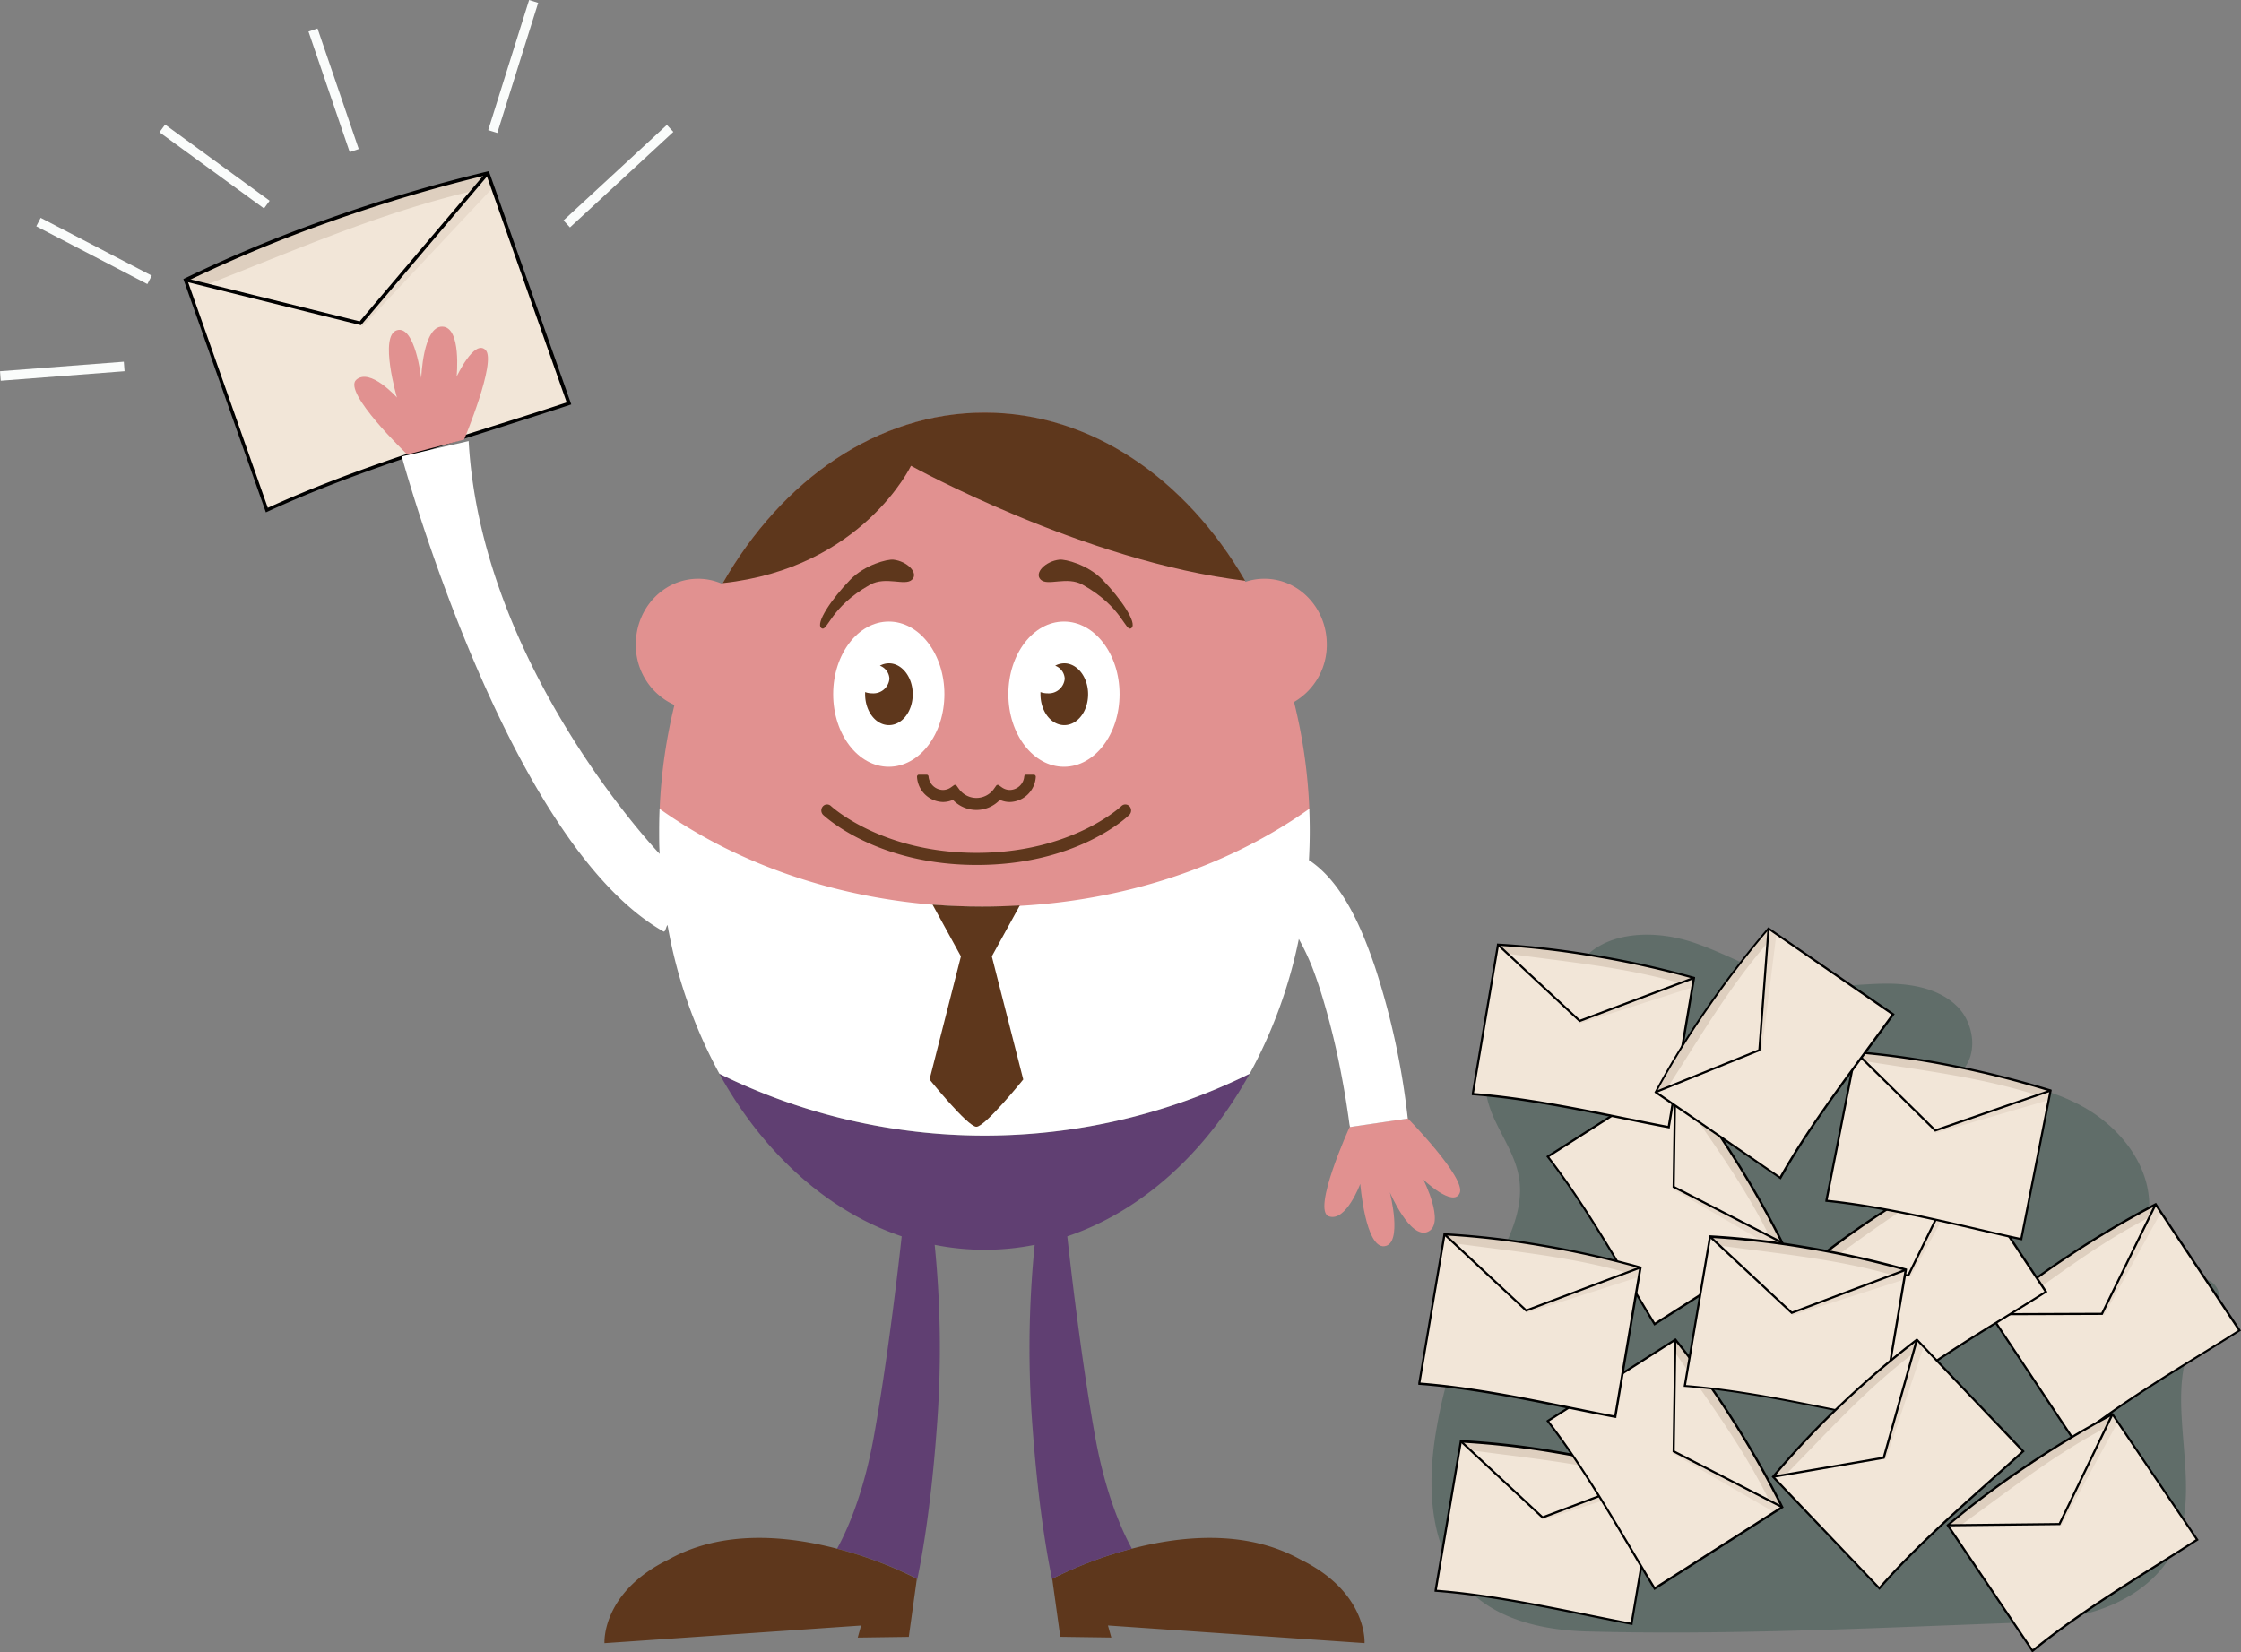 <svg xmlns="http://www.w3.org/2000/svg" viewBox="0 0 470.67 347.04"><rect x="0" y="0" width="470.67" height="347.04" fill="#808080" stroke="none"/><defs><style>.cls-1{fill:#606d69;}.cls-10,.cls-2{fill:#fff;}.cls-2,.cls-3,.cls-4,.cls-5,.cls-6{fill-rule:evenodd;}.cls-3{fill:#e6e7e8;}.cls-4{fill:#f2e6d8;}.cls-5{fill:#decfbf;}.cls-6{fill:#e8dacb;}.cls-7{fill:#5e371c;}.cls-8{fill:#603f72;}.cls-9{fill:#e19190;}.cls-11{fill:none;stroke:#fafcfb;stroke-miterlimit:10;stroke-width:2px;}</style></defs><title>Asset 4capy-man</title><g id="Layer_2" data-name="Layer 2"><g id="Layer_4" data-name="Layer 4"><path class="cls-1" d="M419.07,341c7.1-.26,14.3-.53,21.07-2.65s13.2-6.36,16.38-12.71c7.27-14.51-4.14-34.67,6.11-47.25,1.6-2,3.78-4,3.44-6.49-.71-5.2-9.44-3.3-13.15-7-2.76-2.76-1.63-7.33-1.52-11.23.24-9-6.26-17.06-14.15-21.35s-17-5.55-25.95-6.73c4.24-3.24,3.59-10.35-.16-14.13s-9.47-4.86-14.8-4.86-10.68.9-16,.26c-8.75-1.06-16.44-6.16-24.8-8.94s-19.18-2.42-24.09,4.9c-2.1,3.14-2.79,7.15-5.31,10-3.51,3.95-9.86,4.75-12.74,9.19-2.43,3.74-1.47,8.75.36,12.82s4.44,7.88,5.23,12.27c1.41,7.86-3.27,15.33-7,22.4A104.64,104.64,0,0,0,301.55,301c-1.88,11.48-1.32,24.59,6.83,32.89,6.38,6.49,16,8.54,25.12,8.78C362,343.43,390.53,342.07,419.07,341Z"/><path class="cls-2" d="M435.28,264l-5.34,4.19"/><path d="M429.94,268.14l-.18.13h0m5.73-4.4.07.16-.14.11"/><path class="cls-2" d="M435.61,302.52,432,288.69l-8.09-10.63L418,276"/><path class="cls-3" d="M435.61,302.52l-.1-.4h0"/><path class="cls-4" d="M435.61,302.52,418,276a200.08,200.08,0,0,1,34.75-23.1l17.6,26.48C459.82,286.13,446.48,293.75,435.61,302.52Z"/><path class="cls-5" d="M418.24,275.84a200.44,200.44,0,0,1,34.51-22.9v0l-1.71,2.94c-10.91,5.67-20.33,13-30.32,20.15Z"/><path class="cls-6" d="M452.25,253.78c1.27-1.31-2.9.93.5-.84l.54.81.58.87-12,21.7-.5-.59,5.53-10.27S451.28,256,452.25,253.78Z"/><path d="M435.42,302.64l-17.6-26.48-.11-.17.15-.13a181,181,0,0,1,16.45-12.25,202.49,202.49,0,0,1,18.34-10.88l.18-.09.11.17,17.6,26.48.13.19-.19.12c-2.5,1.6-5.15,3.24-7.89,4.93C453.76,290,444,296,435.75,302.69l-.19.15-.14-.2ZM418.3,276.08l17.36,26.11c8.27-6.64,17.93-12.61,26.69-18,2.67-1.65,5.26-3.25,7.69-4.8l-17.36-26.12A202.43,202.43,0,0,0,434.55,264,181,181,0,0,0,418.3,276.08Z"/><polygon points="418 275.82 441.33 275.73 452.55 252.84 452.95 253.04 441.67 276.05 441.61 276.18 441.47 276.18 418.01 276.26 418 275.82"/><path class="cls-2" d="M70.74,46.7l-10,4.44"/><path d="M60.74,51.15l-.34.12h0M71.1,46.64l0,.28-.26.11"/><path class="cls-2" d="M56,107.12q-.07-11.52-.13-23L47.46,64.27,39,58.78"/><path class="cls-3" d="M56,107.12v-.67h0"/><path class="cls-4" d="M56,107.12,39,58.78C58.63,49.17,82.69,41,102.41,36.37L119.49,84.7C100.36,91.05,76.51,97.71,56,107.12Z"/><path class="cls-5" d="M39.42,58.56a323.22,323.22,0,0,1,63-22.2v0l-3.84,3.92C79.29,44.88,61.66,52.7,43.23,59.87Z"/><path class="cls-6" d="M101.29,37.48c2.5-1.54-4.9.3,1.11-1.12l.53,1.49.56,1.59L76.1,68.62l-.55-1.12,12.7-13.88S98.88,40.62,101.29,37.48Z"/><path d="M55.71,107.24,38.62,58.91l-.11-.3.29-.14A291.85,291.85,0,0,1,69.35,45.8a326.53,326.53,0,0,1,33-9.78l.32-.07.11.3,17.08,48.34.12.35-.35.12c-4.54,1.51-9.33,3-14.28,4.6C89.37,94.7,71.79,100.27,56.2,107.45l-.36.16-.13-.37ZM39.41,59l16.84,47.66C71.8,99.52,89.26,94,105.1,89c4.83-1.53,9.51-3,13.92-4.48L102.18,36.79a326.43,326.43,0,0,0-32.59,9.69A291.91,291.91,0,0,0,39.41,59Z"/><polygon points="39.05 58.44 75.55 67.5 102.14 36.13 102.68 36.6 75.96 68.13 75.81 68.3 75.6 68.25 38.88 59.13 39.05 58.44"/><path class="cls-2" d="M394.65,255.83,389.31,260"/><path d="M389.31,260l-.18.13h0m5.73-4.4.07.16-.14.11"/><path class="cls-2" d="M395,294.39l-3.57-13.83-8.09-10.63-5.94-2"/><path class="cls-3" d="M395,294.39l-.1-.4h0"/><path class="cls-4" d="M395,294.39l-17.6-26.48a200.08,200.08,0,0,1,34.75-23.1l17.6,26.48C419.18,278,405.85,285.62,395,294.39Z"/><path class="cls-5" d="M377.61,267.71a200.44,200.44,0,0,1,34.51-22.9v0l-1.71,2.94c-10.91,5.67-20.33,13-30.32,20.15Z"/><path class="cls-6" d="M411.62,245.65c1.27-1.31-2.9.93.5-.84l.54.81.58.87-12,21.7-.5-.59,5.53-10.27S410.64,247.9,411.62,245.65Z"/><path d="M394.79,294.51,377.18,268l-.11-.17.15-.13a181,181,0,0,1,16.45-12.25A202.49,202.49,0,0,1,412,244.61l.18-.09.11.17,17.6,26.48.13.19-.19.12c-2.5,1.6-5.15,3.24-7.89,4.93-8.82,5.46-18.55,11.48-26.84,18.16l-.19.15-.14-.2ZM377.67,268,395,294.06c8.27-6.64,17.93-12.61,26.69-18,2.67-1.65,5.26-3.25,7.69-4.8L412,245.1a202.43,202.43,0,0,0-18.12,10.77A181,181,0,0,0,377.67,268Z"/><polygon points="377.37 267.69 400.69 267.6 411.92 244.71 412.32 244.91 401.03 267.92 400.97 268.05 400.83 268.05 377.37 268.13 377.37 267.69"/><path class="cls-2" d="M327.68,305.74l-6.76-.6"/><path d="M320.92,305.14l-.22,0h0m7.19.71-.06.17-.17,0"/><path class="cls-2" d="M301.52,334.07l6.86-12.53,1.38-13.29-3-5.53"/><path class="cls-3" d="M301.52,334.07l.2-.36h0"/><path class="cls-4" d="M301.52,334.07l5.3-31.35a200.08,200.08,0,0,1,41.15,7L342.67,341C330.38,338.7,315.45,335.13,301.52,334.07Z"/><path class="cls-5" d="M307.13,302.74A200.44,200.44,0,0,1,348,309.67v0l-3.26,1c-11.83-3.34-23.75-4.41-35.9-6.07Z"/><path class="cls-6" d="M347,309.94c1.82-.08-2.75-1.31.94-.27l-.16,1-.17,1L324,319.23l0-.77,11.06-3.7S344.77,310.91,347,309.94Z"/><path d="M301.3,334l5.3-31.35,0-.2h.2a181,181,0,0,1,20.37,2.33A202.49,202.49,0,0,1,348,309.46l.19.05,0,.2-5.3,31.35,0,.22-.22,0c-2.92-.55-6-1.17-9.13-1.81-10.17-2.06-21.38-4.33-32-5.14l-.24,0,0-.24ZM307,303l-5.22,30.91c10.57.82,21.7,3.08,31.81,5.13,3.08.62,6.06,1.23,8.9,1.77l5.22-30.93a202.43,202.43,0,0,0-20.58-4.56A181,181,0,0,0,307,303Z"/><polygon points="306.97 302.56 324.03 318.46 347.88 309.46 348.04 309.88 324.06 318.93 323.93 318.98 323.83 318.88 306.67 302.88 306.97 302.56"/><path class="cls-2" d="M363.62,298.88l-4.09-5.42"/><path d="M359.54,293.46l-.12-.19h0m4.3,5.81-.16.07-.1-.14"/><path class="cls-2" d="M325.06,298.47l13.9-3.31,10.78-7.89,2.13-5.9"/><path class="cls-3" d="M325.06,298.47l.4-.1h0"/><path class="cls-4" d="M325.06,298.47l26.81-17.1a200.08,200.08,0,0,1,22.44,35.18l-26.81,17.1C341,323,333.62,309.51,325.06,298.47Z"/><path class="cls-5" d="M352.07,281.62a200.44,200.44,0,0,1,22.24,34.94h0l-2.91-1.77c-5.46-11-12.65-20.57-19.57-30.7Z"/><path class="cls-6" d="M373.48,316c1.28,1.29-.87-2.92.83.52l-.82.53-.88.56-21.47-12.46.6-.49,10.16,5.73S371.24,315,373.48,316Z"/><path d="M324.94,298.28l26.81-17.1.17-.11.13.15A181,181,0,0,1,364,297.91a202.49,202.49,0,0,1,10.53,18.55l.09.18-.17.11-26.81,17.1-.19.12-.12-.19c-1.55-2.53-3.14-5.21-4.78-8-5.29-8.93-11.12-18.77-17.65-27.18l-.15-.19.21-.13Zm26.88-16.61-26.43,16.86c6.48,8.39,12.27,18.16,17.53,27,1.6,2.7,3.15,5.32,4.66,7.78L374,316.47a202.43,202.43,0,0,0-10.42-18.33A181,181,0,0,0,351.82,281.67Z"/><polygon points="352.09 281.38 351.74 304.7 374.41 316.36 374.2 316.75 351.41 305.03 351.29 304.97 351.29 304.83 351.65 281.37 352.09 281.38"/><path class="cls-2" d="M410.51,224.57l-6.74-.79"/><path d="M403.77,223.78l-.22,0h0m7.17.91-.06.16-.17,0"/><path class="cls-2" d="M383.59,252.17l7.2-12.34,1.74-13.25-2.8-5.61"/><path class="cls-3" d="M383.59,252.17l.21-.36h0"/><path class="cls-4" d="M383.59,252.17,389.74,221A200.08,200.08,0,0,1,430.68,229l-6.15,31.19C412.32,257.59,397.48,253.61,383.59,252.17Z"/><path class="cls-5" d="M390.05,221a200.44,200.44,0,0,1,40.63,8v0l-3.29.88c-11.74-3.66-23.62-5.06-35.72-7Z"/><path class="cls-6" d="M429.73,229.29c1.82,0-2.71-1.38.95-.24l-.19,1-.2,1L406.45,238l.06-.77,11.16-3.39S427.45,230.21,429.73,229.29Z"/><path d="M383.37,252.13l6.15-31.19,0-.2.2,0a181,181,0,0,1,20.3,2.89,202.49,202.49,0,0,1,20.69,5.19l.19.06,0,.2-6.15,31.19,0,.22-.22,0c-2.9-.63-5.94-1.33-9.07-2.06-10.11-2.34-21.25-4.91-31.84-6l-.24,0,0-.24Zm6.55-30.91L383.86,252c10.55,1.11,21.61,3.67,31.65,6,3.06.71,6,1.39,8.84,2l6.07-30.77A202.43,202.43,0,0,0,410,224.08,181,181,0,0,0,389.92,221.22Z"/><polygon points="389.89 220.82 406.51 237.18 430.61 228.84 430.75 229.26 406.53 237.65 406.4 237.7 406.3 237.6 389.58 221.14 389.89 220.82"/><path class="cls-2" d="M363.62,243.33l-4.09-5.42"/><path d="M359.54,237.92l-.12-.19h0m4.3,5.81-.16.07-.1-.14"/><path class="cls-2" d="M325.06,242.93l13.9-3.31,10.78-7.89,2.13-5.9"/><path class="cls-3" d="M325.06,242.93l.4-.1h0"/><path class="cls-4" d="M325.06,242.93l26.81-17.1A200.08,200.08,0,0,1,374.31,261l-26.81,17.1C341,267.44,333.62,254,325.06,242.93Z"/><path class="cls-5" d="M352.07,226.07A200.44,200.44,0,0,1,374.31,261h0l-2.91-1.77c-5.46-11-12.65-20.57-19.57-30.7Z"/><path class="cls-6" d="M373.48,260.5c1.28,1.29-.87-2.92.83.52l-.82.53-.88.56-21.47-12.46.6-.49,10.16,5.73S371.24,259.48,373.48,260.5Z"/><path d="M324.94,242.74l26.81-17.1.17-.11.13.15A181,181,0,0,1,364,242.37a202.49,202.49,0,0,1,10.53,18.55l.09.18-.17.11-26.81,17.1-.19.12-.12-.19c-1.55-2.53-3.14-5.21-4.78-8-5.29-8.93-11.12-18.77-17.65-27.18l-.15-.19.21-.13Zm26.88-16.61L325.39,243c6.48,8.39,12.27,18.16,17.53,27,1.6,2.7,3.15,5.32,4.66,7.78L374,260.93a202.43,202.43,0,0,0-10.42-18.33A181,181,0,0,0,351.82,226.13Z"/><polygon points="352.09 225.83 351.74 249.15 374.41 260.81 374.2 261.21 351.41 249.49 351.29 249.43 351.29 249.29 351.65 225.83 352.09 225.83"/><path class="cls-2" d="M324.25,262.28l-6.76-.6"/><path d="M317.49,261.67l-.22,0h0m7.19.71-.06.17-.17,0"/><path class="cls-2" d="M298.08,290.6l6.87-12.53,1.38-13.29-2.95-5.53"/><path class="cls-3" d="M298.08,290.6l.2-.36h0"/><path class="cls-4" d="M298.08,290.6l5.3-31.35a200.08,200.08,0,0,1,41.14,7l-5.3,31.35C326.95,295.24,312,291.66,298.08,290.6Z"/><path class="cls-5" d="M303.7,259.27a200.44,200.44,0,0,1,40.83,6.94v0l-3.26,1c-11.83-3.34-23.75-4.41-35.9-6.08Z"/><path class="cls-6" d="M343.59,266.48c1.82-.08-2.75-1.31.94-.27l-.16,1-.17,1-23.64,7.57,0-.77,11.06-3.7S341.33,267.45,343.59,266.48Z"/><path d="M297.86,290.56l5.3-31.35,0-.2h.2a181,181,0,0,1,20.37,2.34A202.49,202.49,0,0,1,344.59,266l.19.05,0,.2-5.3,31.35,0,.22-.22,0c-2.92-.55-6-1.17-9.13-1.81-10.17-2.06-21.38-4.34-32-5.14l-.24,0,0-.24Zm5.71-31.08-5.23,30.91c10.57.83,21.7,3.08,31.8,5.13,3.08.62,6.06,1.23,8.9,1.77l5.23-30.93a202.43,202.43,0,0,0-20.58-4.56A181,181,0,0,0,303.57,259.49Z"/><polygon points="303.54 259.09 320.59 275 344.45 266 344.61 266.42 320.62 275.46 320.49 275.51 320.39 275.42 303.23 259.42 303.54 259.09"/><path class="cls-2" d="M380,262.76l-6.76-.6"/><path d="M373.26,262.15l-.22,0h0m7.19.71-.06.17-.17,0"/><path class="cls-2" d="M353.86,291.08l6.87-12.53,1.38-13.29-2.95-5.53"/><path class="cls-3" d="M353.86,291.08l.2-.36h0"/><path class="cls-4" d="M353.86,291.08l5.3-31.35a200.08,200.08,0,0,1,41.14,7L395,298C382.72,295.72,367.78,292.14,353.86,291.08Z"/><path class="cls-5" d="M359.47,259.75a200.44,200.44,0,0,1,40.83,6.94v0l-3.26,1c-11.83-3.34-23.75-4.41-35.9-6.08Z"/><path class="cls-6" d="M399.36,267c1.82-.08-2.75-1.31.94-.27l-.16,1-.17,1-23.64,7.57,0-.77,11.06-3.7S397.11,267.94,399.36,267Z"/><path d="M353.64,291l5.3-31.35,0-.2h.2a181,181,0,0,1,20.37,2.34,202.49,202.49,0,0,1,20.82,4.63l.19.05,0,.2-5.3,31.35,0,.22-.22,0c-2.92-.55-6-1.17-9.13-1.81-10.17-2.06-21.38-4.34-32-5.14l-.24,0,0-.24ZM359.34,260l-5.23,30.91c10.57.83,21.7,3.08,31.8,5.13,3.08.62,6.06,1.23,8.9,1.77L400,266.85a202.43,202.43,0,0,0-20.58-4.56A181,181,0,0,0,359.34,260Z"/><polygon points="359.31 259.57 376.37 275.48 400.22 266.48 400.38 266.9 376.39 275.95 376.26 275.99 376.16 275.9 359 259.9 359.31 259.57"/><path class="cls-2" d="M335.49,201.45l-6.76-.6"/><path d="M328.73,200.85l-.22,0h0m7.19.71-.06.17-.17,0"/><path class="cls-2" d="M309.32,229.78l6.87-12.53L317.57,204l-2.95-5.53"/><path class="cls-3" d="M309.32,229.78l.2-.36h0"/><path class="cls-4" d="M309.32,229.78l5.3-31.35a200.08,200.08,0,0,1,41.14,7l-5.3,31.35C338.18,234.41,323.25,230.84,309.32,229.78Z"/><path class="cls-5" d="M314.94,198.45a200.44,200.44,0,0,1,40.83,6.94v0l-3.26,1c-11.83-3.34-23.75-4.41-35.9-6.08Z"/><path class="cls-6" d="M354.83,205.66c1.82-.08-2.75-1.31.94-.27l-.16,1-.17,1-23.64,7.57,0-.77,11.06-3.7S352.57,206.63,354.83,205.66Z"/><path d="M309.1,229.74l5.3-31.35,0-.2h.2A181,181,0,0,1,335,200.54a202.49,202.49,0,0,1,20.82,4.63l.19.05,0,.2-5.3,31.35,0,.22-.22,0c-2.92-.55-6-1.17-9.13-1.81-10.17-2.06-21.38-4.34-32-5.14l-.24,0,0-.24Zm5.71-31.08-5.23,30.91c10.57.83,21.7,3.08,31.8,5.13,3.08.62,6.06,1.23,8.9,1.77l5.23-30.93A202.43,202.43,0,0,0,334.93,201,181,181,0,0,0,314.81,198.66Z"/><polygon points="314.77 198.27 331.83 214.17 355.69 205.18 355.84 205.6 331.86 214.64 331.73 214.69 331.63 214.59 314.47 198.59 314.77 198.27"/><path class="cls-2" d="M426.28,308.16,421,312.38"/><path d="M421,312.38l-.18.13h0m5.7-4.44.07.16-.14.11"/><path class="cls-2" d="M426.87,346.71l-3.67-13.81L415,322.33l-6-2"/><path class="cls-3" d="M426.87,346.71l-.11-.4h0"/><path class="cls-4" d="M426.87,346.71l-17.79-26.35A200.08,200.08,0,0,1,443.68,297l17.79,26.35C451,330.16,437.69,337.87,426.87,346.71Z"/><path class="cls-5" d="M409.33,320.16A200.44,200.44,0,0,1,443.68,297v0L442,300c-10.87,5.74-20.24,13.18-30.18,20.36Z"/><path class="cls-6" d="M443.18,297.86c1.26-1.31-2.89.95.49-.84l.55.81.58.86-11.89,21.78-.5-.59,5.46-10.31S442.22,300.12,443.18,297.86Z"/><path d="M426.69,346.84,408.9,320.49l-.11-.16.15-.13a181,181,0,0,1,16.36-12.36,202.49,202.49,0,0,1,18.27-11l.18-.09.11.17,17.79,26.35.13.19-.19.12c-2.49,1.61-5.13,3.27-7.86,5-8.79,5.52-18.47,11.61-26.71,18.35l-.19.15-.14-.2Zm-17.3-26.44,17.54,26c8.22-6.69,17.84-12.74,26.57-18.22,2.66-1.67,5.24-3.29,7.66-4.86l-17.55-26a202.43,202.43,0,0,0-18,10.89A181,181,0,0,0,409.38,320.4Z"/><polygon points="409.08 320.14 432.41 319.89 443.47 296.92 443.88 297.12 432.75 320.21 432.69 320.33 432.55 320.33 409.09 320.58 409.08 320.14"/><path class="cls-2" d="M359.31,211.72l-3.4,5.87"/><path d="M355.91,217.6l-.12.18h0m3.68-6.22.13.12-.09.15"/><path class="cls-2" d="M373.93,247.41l-8.45-11.51L354,229l-6.26.34"/><path class="cls-3" d="M373.93,247.41l-.25-.33h0"/><path class="cls-4" d="M373.93,247.41l-26.18-18A200.08,200.08,0,0,1,371.44,195l26.18,18C390.33,223.2,380.78,235.23,373.93,247.41Z"/><path class="cls-5" d="M347.91,229.08A200.44,200.44,0,0,1,371.44,195h0l-.5,3.37c-8,9.31-14,19.66-20.67,30Z"/><path class="cls-6" d="M371.29,196c.69-1.68-2.35,1.94.15-1l.8.55.86.59L370,220.77l-.68-.36,1.32-11.59S371.22,198.43,371.29,196Z"/><path d="M373.81,247.59l-26.18-18-.16-.11.09-.18a181,181,0,0,1,10.72-17.48,202.49,202.49,0,0,1,13-16.92l.13-.15.16.11,26.18,18,.19.13-.13.18c-1.73,2.41-3.58,4.92-5.5,7.51-6.16,8.35-13,17.55-18.18,26.83l-.12.21-.2-.14ZM348,229.29l25.81,17.79c5.21-9.23,12-18.37,18.09-26.66,1.87-2.53,3.68-5,5.36-7.32l-25.82-17.8A202.43,202.43,0,0,0,358.65,212,181,181,0,0,0,348,229.29Z"/><polygon points="347.67 229.16 369.3 220.41 371.22 194.99 371.66 195.02 369.73 220.58 369.72 220.72 369.59 220.77 347.84 229.57 347.67 229.16"/><path class="cls-2" d="M387.3,295.26l-4.52,5.06"/><path d="M382.78,300.32l-.16.16h0m4.87-5.34.1.15-.12.13"/><path class="cls-2" d="M394.72,333.6l-6.09-13.17-10-9.24-6.26-1"/><path class="cls-3" d="M394.72,333.6l-.18-.38h0"/><path class="cls-4" d="M394.72,333.6,372.4,310.17a196.6,196.6,0,0,1,30.2-28.79l22.33,23.42C415.71,313.25,403.89,323.06,394.72,333.6Z"/><path class="cls-5" d="M372.6,309.93a197,197,0,0,1,30-28.55l0,0-1.16,3.21c-9.77,7.46-17.76,16.37-26.36,25.12Z"/><path class="cls-6" d="M402.26,282.3c1-1.51-2.7,1.4.34-.92l.69.72.73.77-7.95,23.61-.61-.5,3.6-11.15S401.71,284.71,402.26,282.3Z"/><path d="M394.56,333.75l-22.33-23.42-.14-.15.13-.15a177.85,177.85,0,0,1,14.05-14.93,199,199,0,0,1,16.19-13.89l.16-.12.14.15,22.33,23.42.16.17-.17.15c-2.19,2-4.51,4.08-6.92,6.22-7.74,6.91-16.28,14.52-23.27,22.55l-.16.18-.17-.18ZM372.7,310.17l22,23.1c7-8,15.45-15.54,23.15-22.41,2.34-2.09,4.62-4.12,6.74-6.06l-22-23.11a198.92,198.92,0,0,0-16,13.74A177.89,177.89,0,0,0,372.7,310.17Z"/><polygon points="372.36 309.95 395.46 305.98 402.38 281.32 402.82 281.45 395.86 306.24 395.82 306.37 395.69 306.4 372.44 310.39 372.36 309.95"/><g id="Layer_12" data-name="Layer 12"><path class="cls-7" d="M237.72,325.28c10.45-2.73,24-4.05,35.36,2.25,14.21,6.91,13.51,17.59,13.51,17.59l-53.89-3.71.71,2.53-10.72-.15-1.6-11.52-.09-.68A84.17,84.17,0,0,1,237.72,325.28Z"/><path class="cls-8" d="M175.81,325.28c2.15-3.91,5.54-11.5,7.71-23.48,3.07-17,5.45-38.32,5.86-42.13-15.67-5.3-29.15-17.59-38.29-34.13a125.92,125.92,0,0,0,111.36,0c-9.15,16.54-22.62,28.83-38.29,34.13.41,3.81,2.79,25.17,5.86,42.13,2.17,12,5.56,19.57,7.71,23.48A84.17,84.17,0,0,0,221,331.59l.09.68c-.9-4.14-2.9-14.68-4.18-31.81a217.6,217.6,0,0,1,.4-39,53.71,53.71,0,0,1-21,0,217.78,217.78,0,0,1,.4,39c-1.28,17.13-3.28,27.66-4.18,31.81l.09-.68A84.13,84.13,0,0,0,175.81,325.28Z"/><path class="cls-7" d="M140.46,327.54c11.33-6.31,24.9-5,35.36-2.25a84.13,84.13,0,0,1,16.74,6.31l-.09.68-1.6,11.52-10.72.15.7-2.53-53.89,3.71S126.25,334.44,140.46,327.54Z"/><path class="cls-9" d="M133.54,135.32c0-7.6,5.86-13.76,13.08-13.76a12.49,12.49,0,0,1,5.1,1.09c12.44-21.79,32.46-35.93,55.06-35.93,22.44,0,42.35,13.95,54.8,35.48a12.48,12.48,0,0,1,4-.64c7.23,0,13.08,6.16,13.08,13.76a13.87,13.87,0,0,1-6.88,12.12A110.75,110.75,0,0,1,275,170.13c-18,12.78-41.91,20.59-68.23,20.59s-50.27-7.81-68.23-20.59a110.7,110.7,0,0,1,3.11-22.06A13.78,13.78,0,0,1,133.54,135.32Z"/><path class="cls-7" d="M191.33,97.83s-10.22,21.5-39.53,24.64c12.44-21.72,32.44-35.81,55-35.81,22.39,0,42.26,13.88,54.72,35.32C227.79,118,191.33,97.83,191.33,97.83Z"/><path class="cls-9" d="M295.68,234.91h0s12.22,12.47,10.9,15.66-7.63-2.8-7.63-2.8,4.7,9.24.95,10.94-8-8.3-8-8.3,2.81,10.91-1.16,11.34-5.05-13.1-5.05-13.1-3,8.09-6.6,6.82,4.29-18.59,4.37-18.76h0Z"/><path class="cls-10" d="M139.32,195.63c.41.23.52-.81.79-1.22l.09-.14a101.45,101.45,0,0,0,10.9,31.26,125.92,125.92,0,0,0,111.36,0,100.72,100.72,0,0,0,10.33-28.31,52.29,52.29,0,0,1,2.63,5.48l.06.14.36.94c.2.54.4,1.08.59,1.63.45,1.29.88,2.59,1.28,3.9a156,156,0,0,1,3.95,16.08c.42,2.19.82,4.4,1.16,6.61.14.92.28,1.83.41,2.75.06.46.13.91.18,1.36l-.05-.39a9.94,9.94,0,0,0,.18,1h0l12.13-1.78a158.36,158.36,0,0,0-6.9-31.88c-2.78-8.13-6.77-17.72-13.86-22.41.11-2,.17-4.06.17-6.12q0-2.34-.1-4.65c-18,12.78-41.91,20.59-68.22,20.59s-50.27-7.81-68.23-20.59q-.09,2.31-.09,4.65c0,1.62,0,3.22.11,4.82,0,0-37.48-39.21-40.12-86.71L84.38,95.86S106.29,176.82,139.32,195.63Z"/><path class="cls-9" d="M97.47,92.33h0L85.54,95.46h0c-.14-.13-13.63-13.09-10.72-15.69s8.55,3.73,8.55,3.73-3.8-13,0-14.14,5.1,10.06,5.1,10.06.35-10.92,4.43-10.82,3,10.52,3,10.52,3.73-8,6.09-5.6S97.47,92.33,97.47,92.33Z"/><path class="cls-7" d="M195.86,190q5.13.41,10.4.41,4,0,7.93-.24l-5.88,10.7,6.6,25.86s-8,9.93-9.84,9.93-9.84-9.93-9.84-9.93l6.59-25.86Z"/><ellipse class="cls-10" cx="223.46" cy="145.8" rx="11.68" ry="15.25"/><path class="cls-7" d="M220,145.62a3.37,3.37,0,0,0,3.62-3.06,3.06,3.06,0,0,0-2-2.74,4,4,0,0,1,1.91-.5c2.74,0,5,2.9,5,6.49s-2.22,6.49-5,6.49-5-2.9-5-6.49c0-.15,0-.3,0-.45A4.12,4.12,0,0,0,220,145.62Z"/><ellipse class="cls-10" cx="186.67" cy="145.8" rx="11.68" ry="15.25"/><path class="cls-7" d="M183.18,145.62a3.37,3.37,0,0,0,3.62-3.06,3.06,3.06,0,0,0-2-2.74,4,4,0,0,1,1.9-.5c2.74,0,5,2.9,5,6.49s-2.22,6.49-5,6.49-5-2.9-5-6.49c0-.15,0-.3,0-.45A4.13,4.13,0,0,0,183.18,145.62Z"/><path class="cls-7" d="M192.7,162.85a.4.4,0,0,1,.3-.14h1.62a.41.41,0,0,1,.4.37,3.1,3.1,0,0,0,3,2.84,2.92,2.92,0,0,0,1.71-.55l.63-.45a.39.39,0,0,1,.55.1l.46.63a4.5,4.5,0,0,0,7.41,0l.45-.63a.39.39,0,0,1,.55-.1l.63.45a2.93,2.93,0,0,0,1.71.55,3.1,3.1,0,0,0,3-2.84.41.41,0,0,1,.4-.37h1.61a.4.4,0,0,1,.3.14.46.46,0,0,1,.11.32,5.6,5.6,0,0,1-5.43,5.28A5.13,5.13,0,0,1,210,168a6.79,6.79,0,0,1-9.86,0,5.23,5.23,0,0,1-2.11.45,5.6,5.6,0,0,1-5.43-5.28A.43.43,0,0,1,192.7,162.85Z"/><path class="cls-7" d="M205.17,181.67c21,0,31.59-10.08,32-10.5a1.32,1.32,0,0,0,.07-1.8,1.17,1.17,0,0,0-1.71-.07h0c-.1.1-10.43,9.83-30.4,9.83s-30.5-9.74-30.61-9.84a1.17,1.17,0,0,0-1.71.09,1.31,1.31,0,0,0,.09,1.79C173.39,171.6,184.2,181.67,205.17,181.67Z"/><path class="cls-7" d="M237.63,131.91c1.28-1-2.19-6.16-6.08-10.15-3.06-3.15-7.8-4.35-9.06-4.21-2.87.32-5.37,2.78-3.91,4.2s5.5-.79,8.8,1.06C235.92,127.59,236.34,132.91,237.63,131.91Z"/><path class="cls-7" d="M172.5,131.91c-1.28-1,2.19-6.16,6.08-10.15,3.06-3.15,7.8-4.35,9.06-4.21,2.87.32,5.36,2.78,3.91,4.2s-5.5-.79-8.81,1.06C174.21,127.59,173.79,132.91,172.5,131.91Z"/></g><g id="Layer_5" data-name="Layer 5"><line class="cls-11" x1="119.03" y1="47.03" x2="140.74" y2="26.97"/><line class="cls-11" x1="103.49" y1="27.63" x2="112.08" y2="0.3"/><line class="cls-11" x1="74.4" y1="31.63" x2="65.74" y2="6.3"/><line class="cls-11" x1="56.04" y1="42.97" x2="34.08" y2="26.97"/><line class="cls-11" x1="31.41" y1="58.78" x2="8.08" y2="46.64"/><line class="cls-11" x1="26.08" y1="76.97" x2="0.08" y2="78.97"/></g></g></g></svg>